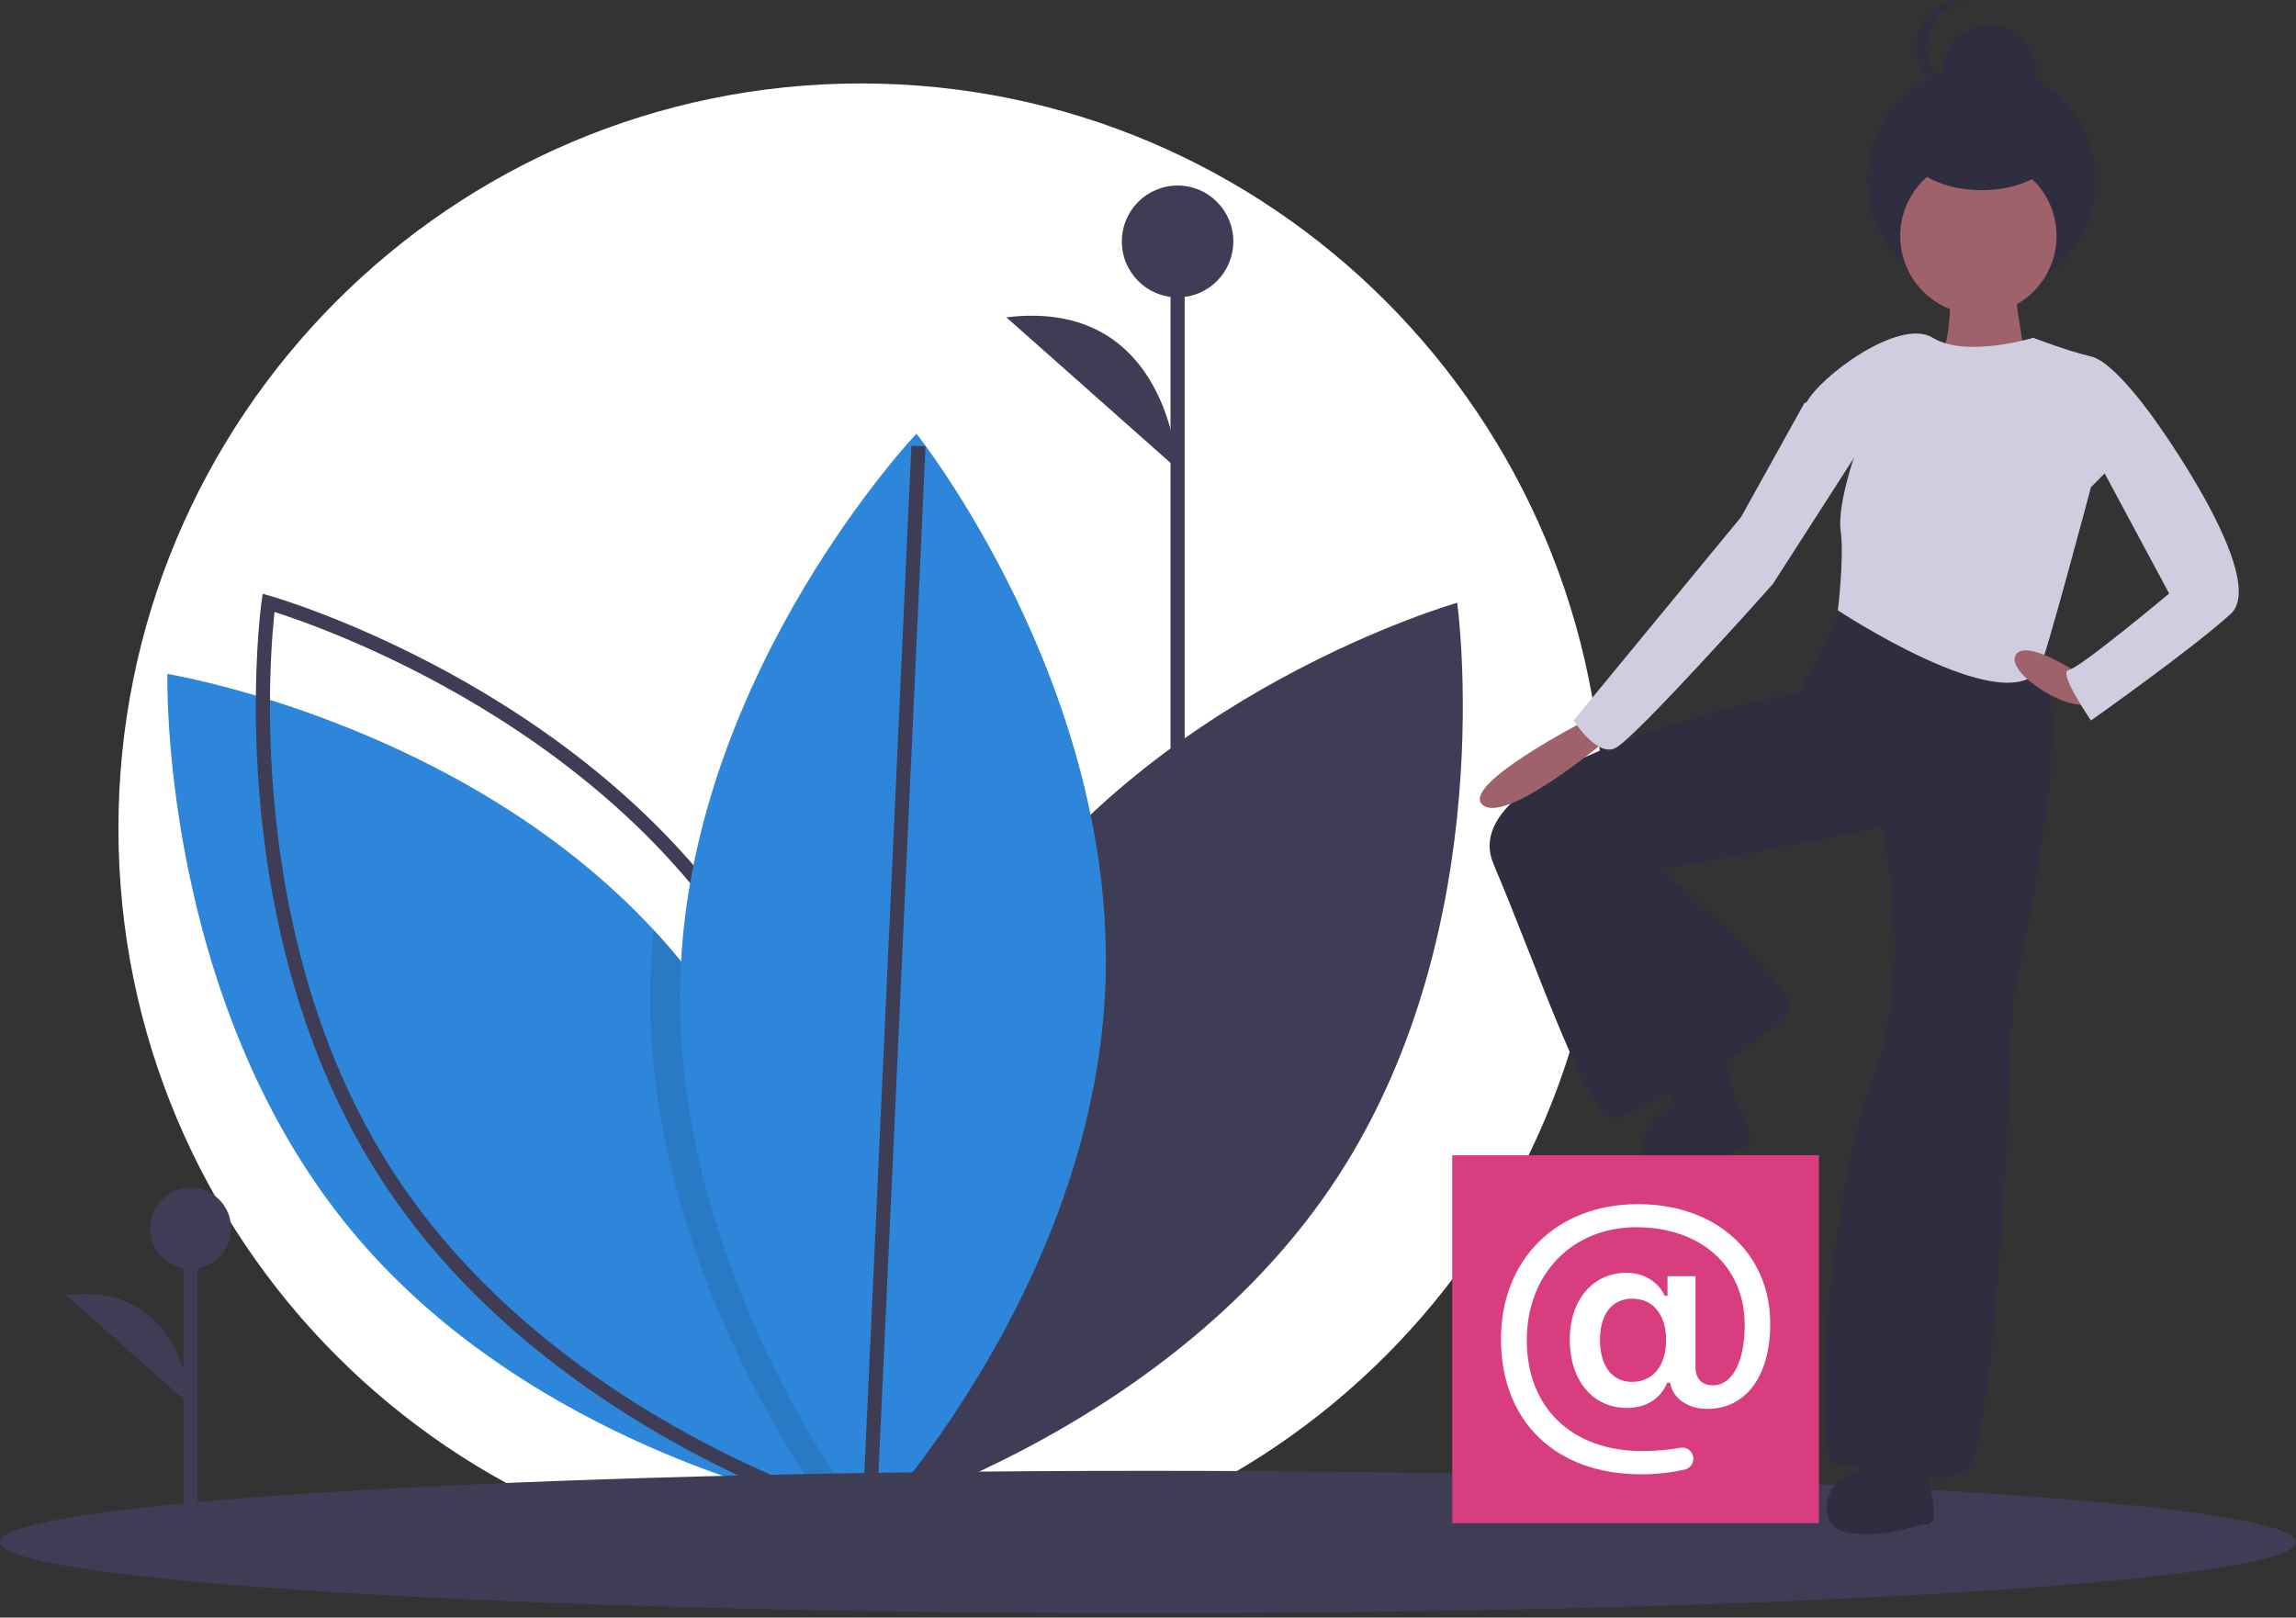 <svg width="325" height="229" viewBox="0 0 325 229" fill="none" xmlns="http://www.w3.org/2000/svg">
<rect x="0" y="0" width="325" height="229" fill="#333333" stroke="none"/>
<g clip-path="url(#clip0)">
<path d="M121.887 222.744C179.945 222.744 227.01 175.526 227.01 117.279C227.01 59.032 179.945 11.814 121.887 11.814C63.829 11.814 16.763 59.032 16.763 117.279C16.763 175.526 63.829 222.744 121.887 222.744Z" fill="white"/>
<path d="M139.004 133.567C115.772 169.309 122.138 214.769 122.138 214.769C122.138 214.769 166.169 202.279 189.4 166.537C212.631 130.794 206.266 85.335 206.266 85.335C206.266 85.335 162.235 97.825 139.004 133.567Z" fill="#3F3D56"/>
<path d="M122.014 214.353C122.014 214.353 121.449 214.263 120.408 214.051C119.577 213.882 118.434 213.641 117.038 213.309C104.56 210.357 71.386 200.38 49.697 174.147C22.55 141.3 23.694 95.408 23.694 95.408C23.694 95.408 65.201 102.174 92.552 131.672C93.737 132.94 94.89 134.254 96.011 135.614C119.632 164.194 121.834 202.649 122.008 212.156C122.032 213.58 122.014 214.353 122.014 214.353Z" fill="#2D86DA"/>
<path d="M105.272 133.567C128.503 169.309 122.138 214.769 122.138 214.769C122.138 214.769 78.107 202.279 54.875 166.537C31.644 130.794 38.009 85.335 38.009 85.335C38.009 85.335 82.04 97.825 105.272 133.567Z" stroke="#3F3D56" stroke-width="2" stroke-miterlimit="10"/>
<path opacity="0.1" d="M122.008 212.156C121.394 212.899 120.853 213.532 120.408 214.051C119.421 215.18 118.861 215.772 118.861 215.772C118.861 215.772 118.182 214.915 117.039 213.309C110.763 204.533 90.578 173.327 92.136 137.28C92.221 135.39 92.359 133.521 92.552 131.672C93.737 132.94 94.89 134.254 96.011 135.614C119.632 164.194 121.834 202.649 122.008 212.156Z" fill="black"/>
<path d="M156.454 139.886C154.618 182.516 123.075 215.772 123.075 215.772C123.075 215.772 94.51 179.91 96.346 137.28C98.182 94.65 129.725 61.395 129.725 61.395C129.725 61.395 158.29 97.256 156.454 139.886Z" fill="#2D86DA"/>
<path d="M123.075 214.565L130.01 63.134" stroke="#3F3D56" stroke-width="2" stroke-miterlimit="10"/>
<path d="M162.5 228.378C252.246 228.378 325 223.867 325 218.302C325 212.737 252.246 208.225 162.5 208.225C72.754 208.225 0 212.737 0 218.302C0 223.867 72.754 228.378 162.5 228.378Z" fill="#3F3D56"/>
<path d="M26.973 214.599V173.9" stroke="#3F3D56" stroke-width="2" stroke-miterlimit="10"/>
<path d="M26.974 179.656C30.142 179.656 32.71 177.079 32.71 173.9C32.71 170.722 30.142 168.145 26.974 168.145C23.805 168.145 21.237 170.722 21.237 173.9C21.237 177.079 23.805 179.656 26.974 179.656Z" fill="#3F3D56"/>
<path d="M26.974 198.984C26.974 198.984 26.154 181.3 9.354 183.356L26.974 198.984Z" fill="#3F3D56"/>
<path d="M166.687 148.157V34.181" stroke="#3F3D56" stroke-width="2" stroke-miterlimit="10"/>
<path d="M166.687 42.097C171.045 42.097 174.577 38.553 174.577 34.181C174.577 29.809 171.045 26.265 166.687 26.265C162.329 26.265 158.796 29.809 158.796 34.181C158.796 38.553 162.329 42.097 166.687 42.097Z" fill="#3F3D56"/>
<path d="M166.687 66.42C166.687 66.42 165.56 42.097 142.451 44.924L166.687 66.42Z" fill="#3F3D56"/>
<path d="M261.469 85.083L254.619 98.034C254.619 98.034 205.091 107.549 211.414 122.35C217.737 137.151 224.85 158.823 228.538 158.295C232.226 157.766 252.511 146.137 253.302 142.701C254.092 139.265 235.124 123.142 235.124 123.142L266.474 117.064C266.474 117.064 270.953 138.208 265.157 152.744C259.361 167.281 255.936 206.662 259.888 207.191C263.84 207.719 273.851 210.891 278.329 207.984C282.808 205.076 284.915 141.379 284.915 141.379C284.915 141.379 294.399 99.62 288.604 94.862C282.808 90.105 261.469 85.083 261.469 85.083Z" fill="#2F2E41"/>
<path d="M272.232 200.769C272.232 200.769 266.178 197.573 264.904 200.13C264.904 200.13 265.86 207.802 262.036 208.761C258.213 209.72 256.62 216.432 262.036 217.072C267.453 217.711 270.957 215.793 272.869 215.793C274.781 215.793 272.869 209.08 272.869 209.08L272.232 200.769Z" fill="#2F2E41"/>
<path d="M243.358 147.711C243.358 147.711 236.769 145.867 236.061 148.636C236.061 148.636 238.608 155.933 235.072 157.68C231.536 159.426 231.39 166.325 236.819 165.804C242.248 165.283 245.271 162.666 247.139 162.262C249.008 161.857 245.728 155.7 245.728 155.7L243.358 147.711Z" fill="#2F2E41"/>
<path d="M276.09 39.491C276.09 39.491 276.353 49.27 274.509 50.063C272.665 50.856 284.784 55.613 284.784 55.613L286.891 51.913C286.891 51.913 284.52 38.698 285.047 37.641C285.574 36.584 276.09 39.491 276.09 39.491Z" fill="#9F616A"/>
<path d="M280.486 41.714C289.407 41.714 296.639 34.459 296.639 25.509C296.639 16.559 289.407 9.303 280.486 9.303C271.565 9.303 264.333 16.559 264.333 25.509C264.333 34.459 271.565 41.714 280.486 41.714Z" fill="#2F2E41"/>
<path d="M281.6 17.044C285.291 17.044 288.284 14.041 288.284 10.338C288.284 6.634 285.291 3.632 281.6 3.632C277.908 3.632 274.916 6.634 274.916 10.338C274.916 14.041 277.908 17.044 281.6 17.044Z" fill="#2F2E41"/>
<path d="M272.688 6.706C272.688 5.048 273.3 3.449 274.406 2.218C275.511 0.986 277.032 0.209 278.676 0.036C278.444 0.012 278.212 5.99087e-05 277.979 0C276.207 3.74782e-08 274.506 0.706 273.253 1.964C271.999 3.222 271.295 4.927 271.295 6.706C271.295 8.484 271.999 10.19 273.253 11.447C274.506 12.705 276.207 13.411 277.979 13.411C278.212 13.411 278.444 13.399 278.676 13.375C277.032 13.202 275.511 12.425 274.406 11.194C273.3 9.962 272.688 8.363 272.688 6.706Z" fill="#2F2E41"/>
<path d="M280.042 44.513C286.152 44.513 291.106 39.543 291.106 33.412C291.106 27.281 286.152 22.311 280.042 22.311C273.931 22.311 268.977 27.281 268.977 33.412C268.977 39.543 273.931 44.513 280.042 44.513Z" fill="#9F616A"/>
<path d="M287.813 47.816C287.813 47.816 278.329 50.724 273.587 47.816C268.845 44.909 257.517 53.367 255.673 57.067C253.829 60.767 262.522 64.467 262.522 64.467C262.522 64.467 260.04 71.613 260.546 75.172C261.073 78.872 260.151 86.404 260.151 86.404C260.151 86.404 283.426 101.788 288.603 94.862C289.394 93.805 295.98 68.96 295.98 68.96L305.201 59.71C305.201 59.71 299.405 51.252 295.98 50.459C292.555 49.666 287.813 47.816 287.813 47.816Z" fill="#D0CDE1"/>
<path d="M224.191 102.13C224.191 102.13 206.277 111.381 209.965 114.024C213.653 116.667 228.669 103.716 228.669 103.716L224.191 102.13Z" fill="#9F616A"/>
<path d="M294.531 95.523C294.531 95.523 286.56 90.124 285.277 92.823C283.993 95.523 294.004 101.602 296.112 99.223C298.219 96.844 294.531 95.523 294.531 95.523Z" fill="#9F616A"/>
<path d="M300.459 56.803L305.201 59.71C305.201 59.71 321.271 81.911 315.739 86.933C310.206 91.955 295.98 101.998 295.98 101.998C295.98 101.998 291.238 95.126 292.819 94.862C294.399 94.598 307.045 84.026 307.045 84.026L295.98 63.41L300.459 56.803Z" fill="#D0CDE1"/>
<path d="M258.834 55.745L255.409 57.067L246.452 73.189L222.742 101.998C222.742 101.998 225.903 107.02 228.538 105.963C231.172 104.906 250.931 82.704 250.931 82.704L263.84 62.617L258.834 55.745Z" fill="#D0CDE1"/>
<path d="M280.486 26.928C286.638 26.928 291.626 23.926 291.626 20.223C291.626 16.519 286.638 13.517 280.486 13.517C274.333 13.517 269.346 16.519 269.346 20.223C269.346 23.926 274.333 26.928 280.486 26.928Z" fill="#2F2E41"/>
<path d="M257.479 163.551H205.563V215.636H257.479V163.551Z" fill="#D83E7F"/>
<path d="M250.577 187.428C250.577 194.806 247.133 199.456 241.684 199.456C238.895 199.456 236.771 197.963 236.404 195.742H236.007C235.025 198.052 233 199.317 230.281 199.317C225.437 199.317 222.202 195.424 222.202 189.629C222.202 184.062 225.457 180.189 230.211 180.189C232.653 180.189 234.727 181.424 235.64 183.445H236.037V180.677H239.997V193.552C239.997 195.155 240.88 196.121 242.468 196.121C245.218 196.121 246.964 192.775 246.964 187.577C246.964 179.283 240.771 173.737 231.62 173.737C222.569 173.737 216.118 180.358 216.118 189.728C216.118 199.307 222.499 205.421 232.434 205.421C234.244 205.431 236.051 205.278 237.833 204.963C238.236 204.885 238.653 204.968 238.995 205.195C239.337 205.422 239.577 205.773 239.664 206.175C239.751 206.577 239.677 206.997 239.459 207.345C239.242 207.694 238.897 207.943 238.498 208.039C236.456 208.5 234.369 208.727 232.275 208.716C220.197 208.707 212.465 201.219 212.465 189.599C212.465 178.257 220.356 170.471 231.859 170.471C242.915 170.471 250.577 177.391 250.577 187.428ZM226.479 189.718C226.479 193.402 228.206 195.633 231.015 195.633C233.973 195.633 235.839 193.343 235.839 189.718C235.839 186.094 233.973 183.853 231.065 183.853C228.177 183.853 226.479 186.024 226.479 189.718Z" fill="white"/>
</g>
<defs>
<clipPath id="clip0">
<rect width="325" height="228.378" fill="white"/>
</clipPath>
</defs>
</svg>
